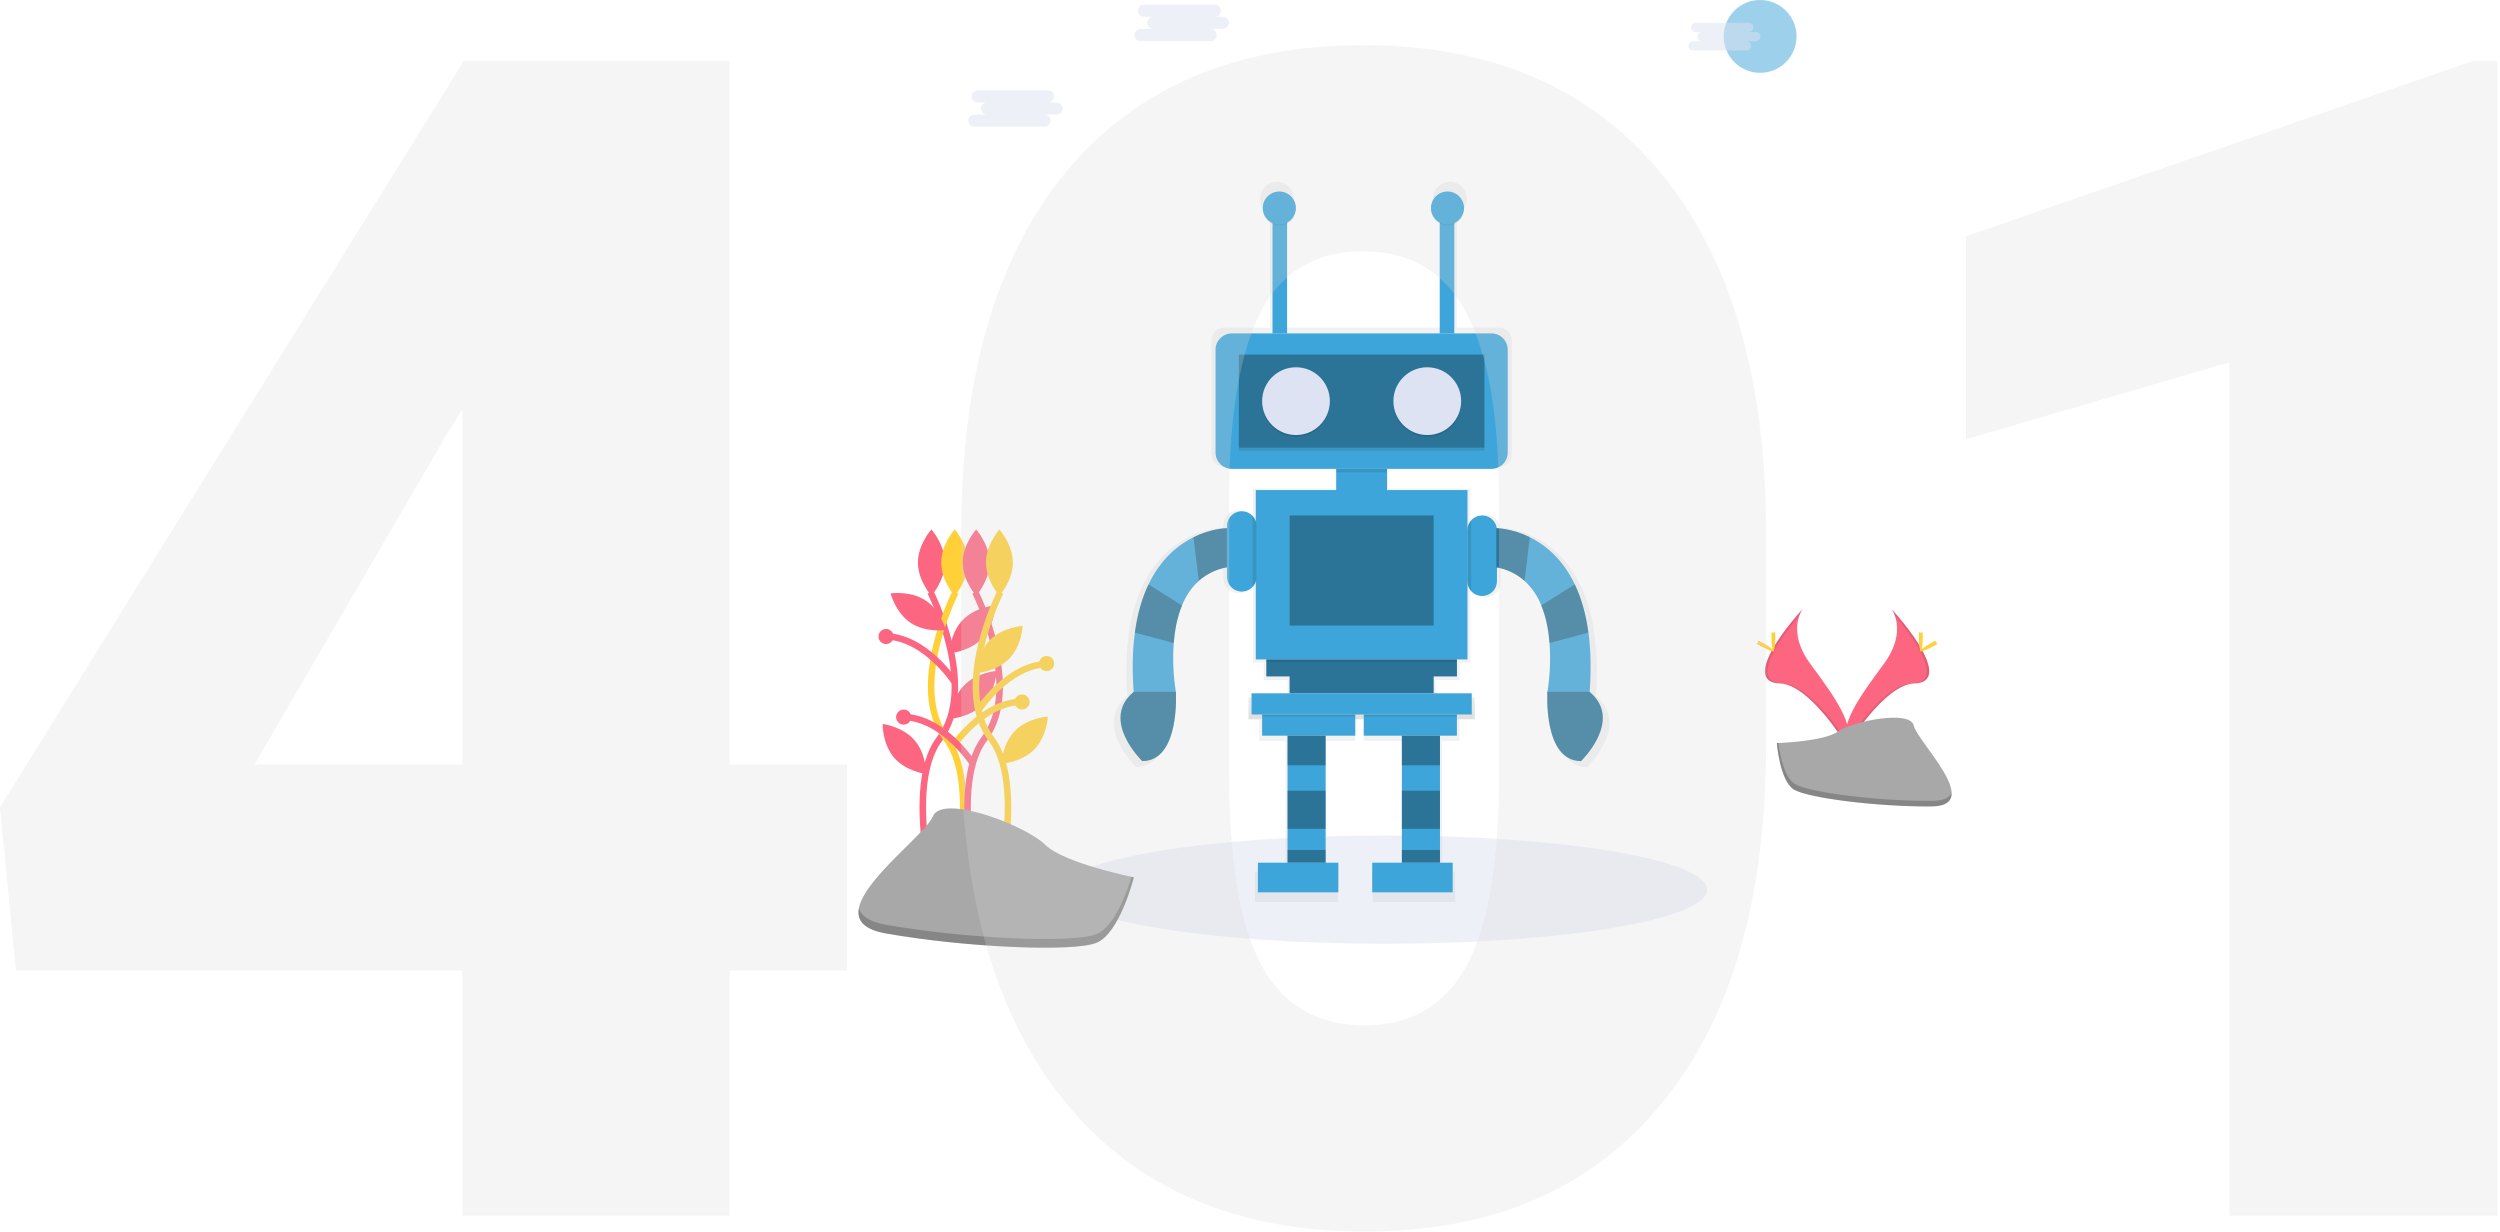 <svg width="765" height="377" viewBox="0 0 765 377" fill="none" xmlns="http://www.w3.org/2000/svg">
<path opacity="0.5" d="M423.731 288.795C478.214 288.795 522.382 281.377 522.382 272.225C522.382 263.074 478.214 255.655 423.731 255.655C369.248 255.655 325.081 263.074 325.081 272.225C325.081 281.377 369.248 288.795 423.731 288.795Z" fill="#DEE3F3"/>
<path opacity="0.5" d="M538.597 22.289C544.752 22.289 549.741 17.299 549.741 11.144C549.741 4.99 544.752 0 538.597 0C532.442 0 527.453 4.99 527.453 11.144C527.453 17.299 532.442 22.289 538.597 22.289Z" fill="#3DA5D9"/>
<path opacity="0.5" d="M323.416 31.348H320.765C321.242 31.326 321.693 31.121 322.023 30.776C322.354 30.43 322.538 29.971 322.538 29.493C322.538 29.015 322.354 28.555 322.023 28.209C321.693 27.864 321.242 27.659 320.765 27.637H299.289C299.039 27.626 298.788 27.665 298.553 27.753C298.318 27.841 298.103 27.976 297.922 28.15C297.74 28.323 297.596 28.532 297.497 28.762C297.398 28.993 297.347 29.241 297.347 29.493C297.347 29.744 297.398 29.992 297.497 30.223C297.596 30.454 297.74 30.662 297.922 30.835C298.103 31.009 298.318 31.144 298.553 31.232C298.788 31.32 299.039 31.36 299.289 31.348H301.941C301.463 31.37 301.012 31.575 300.682 31.92C300.352 32.266 300.168 32.726 300.168 33.203C300.168 33.681 300.352 34.141 300.682 34.487C301.012 34.832 301.463 35.037 301.941 35.059H298.23C297.979 35.048 297.728 35.087 297.493 35.175C297.258 35.263 297.043 35.398 296.862 35.572C296.68 35.745 296.536 35.953 296.437 36.184C296.338 36.415 296.288 36.663 296.288 36.914C296.288 37.166 296.338 37.414 296.437 37.645C296.536 37.876 296.68 38.084 296.862 38.257C297.043 38.431 297.258 38.566 297.493 38.654C297.728 38.742 297.979 38.781 298.23 38.77H319.69C320.167 38.748 320.618 38.543 320.948 38.198C321.278 37.852 321.463 37.392 321.463 36.914C321.463 36.437 321.278 35.977 320.948 35.631C320.618 35.286 320.167 35.081 319.69 35.059H323.401C323.878 35.037 324.329 34.832 324.659 34.487C324.989 34.141 325.174 33.681 325.174 33.203C325.174 32.726 324.989 32.266 324.659 31.92C324.329 31.575 323.878 31.37 323.401 31.348H323.416Z" fill="#DEE3F3"/>
<path opacity="0.5" d="M537.183 9.803H535.163C535.525 9.784 535.866 9.627 536.115 9.364C536.365 9.102 536.504 8.753 536.504 8.391C536.504 8.028 536.365 7.68 536.115 7.417C535.866 7.154 535.525 6.997 535.163 6.978H518.821C518.459 6.997 518.118 7.154 517.869 7.417C517.619 7.68 517.48 8.028 517.48 8.391C517.48 8.753 517.619 9.102 517.869 9.364C518.118 9.627 518.459 9.784 518.821 9.803H520.844C520.652 9.793 520.46 9.822 520.28 9.889C520.1 9.955 519.936 10.057 519.796 10.19C519.657 10.322 519.546 10.481 519.471 10.657C519.395 10.834 519.356 11.024 519.356 11.215C519.356 11.407 519.395 11.597 519.471 11.774C519.546 11.95 519.657 12.109 519.796 12.241C519.936 12.373 520.1 12.476 520.28 12.542C520.46 12.609 520.652 12.638 520.844 12.628H518.019C517.657 12.647 517.317 12.804 517.067 13.066C516.818 13.329 516.679 13.678 516.679 14.04C516.679 14.402 516.818 14.751 517.067 15.014C517.317 15.276 517.657 15.434 518.019 15.452H534.366C534.557 15.462 534.749 15.433 534.929 15.367C535.109 15.3 535.274 15.198 535.413 15.066C535.552 14.934 535.663 14.775 535.739 14.598C535.815 14.422 535.854 14.232 535.854 14.04C535.854 13.848 535.815 13.658 535.739 13.482C535.663 13.306 535.552 13.146 535.413 13.014C535.274 12.882 535.109 12.78 534.929 12.713C534.749 12.647 534.557 12.618 534.366 12.628H537.19C537.382 12.638 537.574 12.609 537.754 12.542C537.934 12.476 538.099 12.373 538.238 12.241C538.377 12.109 538.488 11.95 538.564 11.774C538.639 11.597 538.678 11.407 538.678 11.215C538.678 11.024 538.639 10.834 538.564 10.657C538.488 10.481 538.377 10.322 538.238 10.19C538.099 10.057 537.934 9.955 537.754 9.889C537.574 9.822 537.382 9.793 537.19 9.803H537.183Z" fill="#DEE3F3"/>
<path opacity="0.5" d="M374.283 5.145H371.632C371.882 5.156 372.133 5.116 372.368 5.028C372.603 4.94 372.818 4.805 372.999 4.632C373.181 4.459 373.325 4.25 373.424 4.019C373.523 3.789 373.574 3.54 373.574 3.289C373.574 3.038 373.523 2.79 373.424 2.559C373.325 2.328 373.181 2.12 372.999 1.946C372.818 1.773 372.603 1.638 372.368 1.55C372.133 1.462 371.882 1.422 371.632 1.434H350.156C349.905 1.422 349.655 1.462 349.42 1.55C349.185 1.638 348.97 1.773 348.788 1.946C348.607 2.12 348.462 2.328 348.364 2.559C348.265 2.79 348.214 3.038 348.214 3.289C348.214 3.54 348.265 3.789 348.364 4.019C348.462 4.25 348.607 4.459 348.788 4.632C348.97 4.805 349.185 4.94 349.42 5.028C349.655 5.116 349.905 5.156 350.156 5.145H352.807C352.33 5.166 351.879 5.371 351.549 5.717C351.219 6.062 351.034 6.522 351.034 7C351.034 7.478 351.219 7.938 351.549 8.283C351.879 8.629 352.33 8.834 352.807 8.855H349.096C348.845 8.844 348.595 8.884 348.36 8.972C348.125 9.06 347.91 9.195 347.729 9.368C347.547 9.541 347.403 9.75 347.304 9.981C347.205 10.211 347.154 10.46 347.154 10.711C347.154 10.962 347.205 11.21 347.304 11.441C347.403 11.672 347.547 11.88 347.729 12.054C347.91 12.227 348.125 12.362 348.36 12.45C348.595 12.538 348.845 12.578 349.096 12.566H370.557C371.034 12.545 371.485 12.34 371.815 11.994C372.145 11.649 372.329 11.189 372.329 10.711C372.329 10.233 372.145 9.773 371.815 9.428C371.485 9.082 371.034 8.877 370.557 8.855H374.268C374.745 8.834 375.196 8.629 375.526 8.283C375.856 7.938 376.04 7.478 376.04 7C376.04 6.522 375.856 6.062 375.526 5.717C375.196 5.371 374.745 5.166 374.268 5.145H374.283Z" fill="#DEE3F3"/>
<path d="M439.3 208.114H446.621V203.578V202.788H386.699V203.578V208.114H394.021V213.443H382.036V220.098H451.284V213.443H439.3V208.114Z" fill="url(#paint0_linear)"/>
<path d="M488.355 212.992C488.879 205.825 488.694 199.655 487.969 194.341C487.149 188.226 485.626 183.251 483.696 179.204C479.842 171.112 474.351 166.723 469.53 164.338C466.303 162.701 462.776 161.738 459.164 161.509C459.006 160.401 458.454 159.388 457.61 158.654C456.765 157.92 455.685 157.515 454.566 157.512C453.447 157.51 452.365 157.911 451.517 158.641C450.669 159.371 450.113 160.383 449.95 161.49V149.521H424.648V142.862H458.744C459.766 142.862 460.746 142.456 461.469 141.733C462.192 141.01 462.598 140.03 462.598 139.008V104.107C462.598 103.085 462.192 102.105 461.469 101.382C460.746 100.659 459.766 100.253 458.744 100.253H445.8V65.849C446.711 65.438 447.483 64.772 448.025 63.933C448.567 63.094 448.856 62.116 448.856 61.117C448.856 61.067 448.856 61.017 448.856 60.963C448.856 60.909 448.856 60.863 448.856 60.809C448.856 59.429 448.308 58.106 447.332 57.13C446.357 56.154 445.034 55.606 443.654 55.606C442.274 55.606 440.951 56.154 439.975 57.13C439 58.106 438.452 59.429 438.452 60.809C438.452 60.859 438.452 60.909 438.452 60.963C438.452 61.017 438.452 61.063 438.452 61.117C438.451 62.059 438.707 62.983 439.192 63.791C439.676 64.599 440.372 65.26 441.203 65.703V100.25H393.219V65.703C394.05 65.26 394.745 64.599 395.23 63.791C395.715 62.983 395.971 62.059 395.97 61.117C395.97 61.067 395.97 61.017 395.97 60.963C395.97 60.909 395.97 60.863 395.97 60.809C395.97 59.429 395.422 58.106 394.447 57.13C393.471 56.154 392.148 55.606 390.768 55.606C389.388 55.606 388.065 56.154 387.089 57.13C386.114 58.106 385.566 59.429 385.566 60.809C385.566 60.859 385.566 60.909 385.566 60.963C385.566 61.017 385.566 61.063 385.566 61.117C385.566 62.116 385.855 63.094 386.397 63.933C386.939 64.772 387.711 65.438 388.622 65.849V100.246H374.575C373.553 100.246 372.573 100.652 371.851 101.374C371.128 102.097 370.722 103.077 370.722 104.099V138.997C370.722 140.019 371.128 140.999 371.851 141.722C372.573 142.444 373.553 142.85 374.575 142.85H408.671V149.509H383.369V159.32C383.157 158.697 382.814 158.125 382.363 157.644L382.252 157.532C381.6 156.88 380.77 156.437 379.866 156.257C378.962 156.077 378.025 156.169 377.174 156.522C376.323 156.875 375.595 157.472 375.083 158.238C374.571 159.004 374.298 159.905 374.298 160.827V161.494C374.298 161.494 369.512 161.494 363.789 164.326C358.969 166.711 353.481 171.1 349.624 179.193C347.697 183.239 346.156 188.218 345.35 194.33C344.634 199.64 344.445 205.813 344.965 212.981C334.279 221.844 347.662 234.738 347.662 234.738C358.626 234.738 358.383 216.537 358.26 213.431H358.314C358.314 213.431 358.283 213.277 358.237 212.992C357.437 207.908 357.216 202.75 357.578 197.617C357.882 193.698 358.633 189.551 360.175 185.821C361.327 182.881 363.129 180.24 365.446 178.095C367.948 175.878 371.017 174.401 374.31 173.829V176.823C374.31 177.926 374.701 178.993 375.414 179.835C376.128 180.677 377.117 181.238 378.205 181.419C379.293 181.599 380.41 181.388 381.357 180.823C382.304 180.257 383.02 179.374 383.377 178.33V202.796H449.939V178.831C450.074 179.758 450.487 180.623 451.122 181.312L451.249 181.447C451.901 182.105 452.734 182.554 453.643 182.737C454.551 182.919 455.493 182.826 456.348 182.471C457.204 182.115 457.934 181.512 458.445 180.74C458.956 179.967 459.225 179.06 459.218 178.133V173.863C462.435 174.462 465.428 175.927 467.873 178.102C470.19 180.247 471.993 182.889 473.145 185.829C474.686 189.563 475.434 193.705 475.742 197.624C476.104 202.758 475.882 207.916 475.083 213C475.037 213.285 475.006 213.439 475.006 213.439H475.06C474.937 216.545 474.694 234.745 485.657 234.745C485.657 234.749 499.041 221.863 488.355 212.992Z" fill="url(#paint1_linear)"/>
<path d="M385.366 220.711V226.761H393.358V236.079V244.071V256.055V262.714V266.71H384.032V276.028H409.334V266.71H405.342V262.714V256.055V244.071V236.079V226.761H414.66V220.711V220.102H385.366V220.711Z" fill="url(#paint2_linear)"/>
<path d="M417.327 220.711V226.761H429.311V236.079V244.071V256.055V262.714V266.71H419.989V276.028H445.292V266.71H441.296V262.714V256.055V244.071V236.079V226.761H446.621V220.711V220.102H417.327V220.711Z" fill="url(#paint3_linear)"/>
<path d="M456.367 102.018H376.957C374.197 102.018 371.959 104.256 371.959 107.016V138.484C371.959 141.244 374.197 143.482 376.957 143.482H456.367C459.127 143.482 461.365 141.244 461.365 138.484V107.016C461.365 104.256 459.127 102.018 456.367 102.018Z" fill="#3DA5D9"/>
<path opacity="0.1" d="M454.236 137.12H379.084V137.898H454.236V137.12Z" fill="black"/>
<path opacity="0.3" d="M454.236 108.496H379.084V137.001H454.236V108.496Z" fill="black"/>
<path opacity="0.1" d="M396.575 133.709C402.3 133.709 406.941 129.068 406.941 123.344C406.941 117.619 402.3 112.978 396.575 112.978C390.85 112.978 386.209 117.619 386.209 123.344C386.209 129.068 390.85 133.709 396.575 133.709Z" fill="black"/>
<path d="M396.575 133.116C402.3 133.116 406.941 128.475 406.941 122.75C406.941 117.025 402.3 112.384 396.575 112.384C390.85 112.384 386.209 117.025 386.209 122.75C386.209 128.475 390.85 133.116 396.575 133.116Z" fill="#DEE3F3"/>
<path opacity="0.1" d="M436.744 133.709C442.469 133.709 447.11 129.068 447.11 123.344C447.11 117.619 442.469 112.978 436.744 112.978C431.019 112.978 426.378 117.619 426.378 123.344C426.378 129.068 431.019 133.709 436.744 133.709Z" fill="black"/>
<path d="M436.744 133.116C442.469 133.116 447.11 128.475 447.11 122.75C447.11 117.025 442.469 112.384 436.744 112.384C431.019 112.384 426.378 117.025 426.378 122.75C426.378 128.475 431.019 133.116 436.744 133.116Z" fill="#DEE3F3"/>
<path d="M424.433 143.483H408.884V152.554H424.433V143.483Z" fill="#3DA5D9"/>
<path d="M449.053 149.96H384.267V201.79H449.053V149.96Z" fill="#3DA5D9"/>
<path d="M445.816 201.79V206.973H438.687V212.156H394.63V206.973H387.508V201.79H445.816Z" fill="#3DA5D9"/>
<path opacity="0.3" d="M445.816 201.79V206.973H438.687V212.156H394.63V206.973H387.508V201.79H445.816Z" fill="black"/>
<path d="M450.352 212.155H382.973V218.633H450.352V212.155Z" fill="#3DA5D9"/>
<path d="M414.714 218.638H386.209V225.115H414.714V218.638Z" fill="#3DA5D9"/>
<path d="M445.812 218.638H417.308V225.115H445.812V218.638Z" fill="#3DA5D9"/>
<path d="M409.535 263.986H384.915V273.057H409.535V263.986Z" fill="#3DA5D9"/>
<path d="M393.986 234.183V241.959V253.62V260.098V263.986H405.647V260.098V253.62V241.959V234.183V225.111H393.986V234.183Z" fill="#3DA5D9"/>
<path d="M428.968 225.111V234.183V241.959V253.62V260.098V263.986H440.633V260.098V253.62V241.959V234.183V225.111H428.968Z" fill="#3DA5D9"/>
<path d="M444.521 263.986H419.901V273.057H444.521V263.986Z" fill="#3DA5D9"/>
<path d="M384.514 160.973V176.522C384.514 176.638 384.514 176.757 384.514 176.869C384.418 178.033 383.876 179.116 383.002 179.891C382.127 180.666 380.987 181.073 379.82 181.028C378.652 180.984 377.547 180.49 376.735 179.651C375.922 178.811 375.465 177.69 375.458 176.522V160.973C375.457 160.076 375.723 159.199 376.221 158.454C376.719 157.708 377.427 157.126 378.255 156.783C379.084 156.44 379.995 156.35 380.875 156.525C381.754 156.7 382.562 157.132 383.196 157.767L383.304 157.879C384.007 158.63 384.433 159.6 384.51 160.626C384.506 160.738 384.514 160.857 384.514 160.973Z" fill="#3DA5D9"/>
<path d="M458.07 162.268V177.821C458.072 178.719 457.808 179.598 457.309 180.345C456.811 181.093 456.102 181.675 455.272 182.019C454.442 182.363 453.528 182.452 452.647 182.275C451.766 182.098 450.958 181.664 450.325 181.027L450.201 180.896C449.424 180.058 448.993 178.956 448.995 177.813V162.268C448.995 161.065 449.473 159.911 450.324 159.061C451.174 158.21 452.328 157.732 453.531 157.732C454.734 157.732 455.887 158.21 456.738 159.061C457.588 159.911 458.066 161.065 458.066 162.268H458.07Z" fill="#3DA5D9"/>
<path d="M375.443 161.621V173.605C372.244 174.162 369.262 175.596 366.83 177.748C364.571 179.838 362.815 182.412 361.693 185.278C360.194 188.908 359.466 192.942 359.169 196.757C358.801 201.906 359.042 207.079 359.886 212.171H346.934C346.383 205.008 346.549 198.865 347.273 193.586C348.075 187.636 349.555 182.796 351.431 178.858C355.185 170.985 360.526 166.711 365.215 164.392C370.788 161.621 375.443 161.621 375.443 161.621Z" fill="#3DA5D9"/>
<path d="M349.528 232.888C349.528 232.888 336.507 220.353 346.903 211.721H359.817C359.817 211.721 361.188 232.888 349.528 232.888Z" fill="#3DA5D9"/>
<path opacity="0.3" d="M349.528 232.888C349.528 232.888 336.507 220.353 346.903 211.721H359.817C359.817 211.721 361.188 232.888 349.528 232.888Z" fill="black"/>
<path opacity="0.3" d="M438.687 157.736H394.633V191.424H438.687V157.736Z" fill="black"/>
<path opacity="0.3" d="M405.647 225.111H393.986V234.183H405.647V225.111Z" fill="black"/>
<path opacity="0.3" d="M405.647 241.959H393.986V253.62H405.647V241.959Z" fill="black"/>
<path opacity="0.3" d="M405.647 260.098H393.986V263.986H405.647V260.098Z" fill="black"/>
<path opacity="0.3" d="M440.629 225.111H428.968V234.183H440.629V225.111Z" fill="black"/>
<path opacity="0.3" d="M440.629 241.959H428.968V253.62H440.629V241.959Z" fill="black"/>
<path opacity="0.3" d="M440.629 260.098H428.968V263.986H440.629V260.098Z" fill="black"/>
<path opacity="0.3" d="M375.443 161.621V173.605C372.243 174.162 369.262 175.596 366.83 177.748L365.219 164.365C370.788 161.621 375.443 161.621 375.443 161.621Z" fill="black"/>
<path opacity="0.3" d="M361.693 185.278C360.194 188.908 359.466 192.942 359.169 196.757L347.27 193.57C348.071 187.621 349.551 182.78 351.427 178.842L361.693 185.278Z" fill="black"/>
<path d="M457.881 161.621V173.605C461.086 174.159 464.073 175.593 466.509 177.748C468.764 179.835 470.517 182.405 471.638 185.266C473.137 188.896 473.866 192.931 474.162 196.746C474.531 201.894 474.29 207.068 473.446 212.16H486.401C486.952 204.996 486.787 198.854 486.062 193.574C485.261 187.624 483.781 182.784 481.904 178.846C478.151 170.973 472.81 166.7 468.12 164.38C462.536 161.621 457.881 161.621 457.881 161.621Z" fill="#3DA5D9"/>
<path d="M483.796 232.888C483.796 232.888 496.817 220.353 486.421 211.721H473.504C473.504 211.721 472.135 232.888 483.796 232.888Z" fill="#3DA5D9"/>
<path opacity="0.3" d="M483.796 232.888C483.796 232.888 496.817 220.353 486.421 211.721H473.504C473.504 211.721 472.135 232.888 483.796 232.888Z" fill="black"/>
<path opacity="0.3" d="M457.881 161.621V173.605C461.086 174.159 464.073 175.593 466.509 177.748L468.12 164.365C462.536 161.621 457.881 161.621 457.881 161.621Z" fill="black"/>
<path opacity="0.3" d="M471.623 185.278C473.122 188.908 473.85 192.942 474.147 196.757L486.047 193.57C485.245 187.621 483.765 182.78 481.889 178.842L471.623 185.278Z" fill="black"/>
<path opacity="0.1" d="M424.433 143.483H408.884V144.558H424.433V143.483Z" fill="black"/>
<path opacity="0.1" d="M450.205 159.197V180.896C449.428 180.058 448.997 178.957 448.999 177.813V162.268C448.999 161.129 449.43 160.032 450.205 159.197Z" fill="black"/>
<path opacity="0.1" d="M384.499 160.627V176.869C384.421 177.896 383.996 178.865 383.292 179.617V157.879C383.996 158.631 384.421 159.6 384.499 160.627Z" fill="black"/>
<path opacity="0.1" d="M445.816 201.79H387.508V202.557H445.816V201.79Z" fill="black"/>
<path opacity="0.1" d="M414.714 218.638H386.209V219.231H414.714V218.638Z" fill="black"/>
<path opacity="0.1" d="M445.812 218.638H417.308V219.231H445.812V218.638Z" fill="black"/>
<path d="M393.851 63.648H389.389V102.022H393.851V63.648Z" fill="#3DA5D9"/>
<path d="M445.014 63.648H440.552V102.022H445.014V63.648Z" fill="#3DA5D9"/>
<path opacity="0.1" d="M391.473 69.001C394.266 69.001 396.529 66.737 396.529 63.945C396.529 61.153 394.266 58.889 391.473 58.889C388.681 58.889 386.417 61.153 386.417 63.945C386.417 66.737 388.681 69.001 391.473 69.001Z" fill="black"/>
<path d="M391.473 68.704C394.266 68.704 396.529 66.441 396.529 63.649C396.529 60.856 394.266 58.593 391.473 58.593C388.681 58.593 386.417 60.856 386.417 63.649C386.417 66.441 388.681 68.704 391.473 68.704Z" fill="#3DA5D9"/>
<path opacity="0.1" d="M442.933 69.001C445.726 69.001 447.989 66.737 447.989 63.945C447.989 61.153 445.726 58.889 442.933 58.889C440.141 58.889 437.877 61.153 437.877 63.945C437.877 66.737 440.141 69.001 442.933 69.001Z" fill="black"/>
<path d="M442.933 68.704C445.726 68.704 447.989 66.441 447.989 63.649C447.989 60.856 445.726 58.593 442.933 58.593C440.141 58.593 437.877 60.856 437.877 63.649C437.877 66.441 440.141 68.704 442.933 68.704Z" fill="#3DA5D9"/>
<path d="M284.723 181.216C284.723 181.216 299.52 210.264 287.463 226.156C275.405 242.048 288.557 285.346 288.557 285.346" stroke="#FC6681" stroke-width="2" stroke-miterlimit="10"/>
<path d="M289.104 172.152C289.104 177.748 285.008 182.295 285.008 182.295C285.008 182.295 280.885 177.748 280.885 172.152C280.885 166.557 285.008 162.014 285.008 162.014C285.008 162.014 289.104 166.572 289.104 172.152Z" fill="#FC6681"/>
<path d="M292.395 181.216C292.395 181.216 277.598 210.264 289.655 226.156C301.713 242.048 288.561 285.346 288.561 285.346" stroke="#FFD037" stroke-width="2" stroke-miterlimit="10"/>
<path d="M288.01 172.152C288.01 177.751 292.122 182.291 292.122 182.291C292.122 182.291 296.234 177.751 296.234 172.152C296.234 166.553 292.122 162.014 292.122 162.014C292.122 162.014 288.01 166.572 288.01 172.152Z" fill="#FFD037"/>
<path d="M298.422 181.216C298.422 181.216 313.22 210.264 301.162 226.156C289.104 242.048 302.256 285.346 302.256 285.346" stroke="#FC6681" stroke-width="2" stroke-miterlimit="10"/>
<path d="M302.807 172.152C302.807 177.751 298.696 182.291 298.696 182.291C298.696 182.291 294.588 177.748 294.588 172.152C294.588 166.557 298.7 162.014 298.7 162.014C298.7 162.014 302.807 166.572 302.807 172.152Z" fill="#FC6681"/>
<path d="M300.503 195.428C296.623 199.462 290.511 199.886 290.511 199.886C290.511 199.886 290.696 193.767 294.577 189.728C298.457 185.69 304.569 185.27 304.569 185.27C304.569 185.27 304.384 191.393 300.503 195.428Z" fill="#FC6681"/>
<path d="M300.889 215.466C297.008 219.501 290.896 219.925 290.896 219.925C290.896 219.925 291.081 213.805 294.962 209.767C298.842 205.728 304.954 205.308 304.954 205.308C304.954 205.308 304.769 211.432 300.889 215.466Z" fill="#FC6681"/>
<path d="M279.837 226.491C283.509 230.729 283.378 236.841 283.378 236.841C283.378 236.841 277.297 236.109 273.629 231.882C269.96 227.654 270.087 221.531 270.087 221.531C270.087 221.531 276.164 222.263 279.837 226.491Z" fill="#FC6681"/>
<path d="M283.243 183.755C287.91 186.838 289.409 192.784 289.409 192.784C289.409 192.784 283.355 193.701 278.689 190.611C274.022 187.52 272.523 181.582 272.523 181.582C272.523 181.582 278.573 180.665 283.243 183.755Z" fill="#FC6681"/>
<path d="M306.095 181.216C306.095 181.216 291.297 210.264 303.355 226.156C315.413 242.048 302.261 285.346 302.261 285.346" stroke="#FFD037" stroke-width="2" stroke-miterlimit="10"/>
<path d="M301.713 172.152C301.713 177.748 305.817 182.295 305.817 182.295C305.817 182.295 309.929 177.755 309.929 172.156C309.929 166.557 305.817 162.014 305.817 162.014C305.817 162.014 301.713 166.572 301.713 172.152Z" fill="#FFD037"/>
<path d="M302.892 195.859C298.962 199.848 298.704 205.967 298.704 205.967C298.704 205.967 304.819 205.62 308.75 201.632C312.68 197.644 312.939 191.524 312.939 191.524C312.939 191.524 306.823 191.871 302.892 195.859Z" fill="#FFD037"/>
<path d="M310.599 223.605C306.669 227.593 306.411 233.712 306.411 233.712C306.411 233.712 312.526 233.366 316.457 229.377C320.387 225.389 320.646 219.269 320.646 219.269C320.646 219.269 314.53 219.616 310.599 223.605Z" fill="#FFD037"/>
<path d="M299.266 217.505C299.266 217.505 308.175 203.463 320.676 203.162" stroke="#FFD037" stroke-width="2" stroke-miterlimit="10"/>
<path d="M292.33 209.027C292.33 209.027 283.417 194.989 270.916 194.703" stroke="#FC6681" stroke-width="2" stroke-miterlimit="10"/>
<path d="M291.174 229.065C291.174 229.065 300.083 215.023 312.584 214.722" stroke="#FFD037" stroke-width="2" stroke-miterlimit="10"/>
<path d="M320.264 205.366C321.541 205.366 322.576 204.331 322.576 203.054C322.576 201.777 321.541 200.742 320.264 200.742C318.987 200.742 317.952 201.777 317.952 203.054C317.952 204.331 318.987 205.366 320.264 205.366Z" fill="#FFD037"/>
<path d="M271.131 197.081C272.408 197.081 273.444 196.046 273.444 194.769C273.444 193.492 272.408 192.457 271.131 192.457C269.855 192.457 268.819 193.492 268.819 194.769C268.819 196.046 269.855 197.081 271.131 197.081Z" fill="#FC6681"/>
<path d="M297.725 233.689C297.725 233.689 288.811 219.651 276.311 219.366" stroke="#FC6681" stroke-width="2" stroke-miterlimit="10"/>
<path d="M276.526 221.744C277.803 221.744 278.839 220.709 278.839 219.432C278.839 218.155 277.803 217.12 276.526 217.12C275.25 217.12 274.214 218.155 274.214 219.432C274.214 220.709 275.25 221.744 276.526 221.744Z" fill="#FC6681"/>
<path d="M312.75 217.119C314.027 217.119 315.062 216.084 315.062 214.807C315.062 213.53 314.027 212.495 312.75 212.495C311.473 212.495 310.438 213.53 310.438 214.807C310.438 216.084 311.473 217.119 312.75 217.119Z" fill="#FFD037"/>
<path d="M346.957 268.464C346.957 268.464 325.493 264.171 319.767 258.444C314.041 252.718 288.284 242.703 285.421 249.859C282.557 257.015 246.785 281.342 271.112 285.646C295.44 289.951 328.353 291.369 335.509 288.51C342.665 285.65 346.957 268.464 346.957 268.464Z" fill="#A8A8A8"/>
<path opacity="0.2" d="M271.113 282.976C295.44 287.269 328.353 288.698 335.509 285.839C340.958 283.658 344.757 273.188 346.241 268.313L346.958 268.464C346.958 268.464 342.665 285.635 335.509 288.502C328.353 291.369 295.432 289.932 271.113 285.639C264.091 284.398 262.084 281.488 262.839 277.804C263.429 280.205 265.887 282.055 271.113 282.976Z" fill="black"/>
<path d="M578.793 186.326C578.793 186.326 583.938 193.05 576.42 203.208C568.901 213.366 562.705 221.936 565.21 228.256C565.21 228.256 576.551 209.397 585.784 209.135C595.017 208.873 588.951 197.667 578.793 186.326Z" fill="#FC6681"/>
<path opacity="0.1" d="M578.793 186.326C579.242 186.975 579.596 187.685 579.845 188.434C588.851 199.016 593.652 208.892 584.993 209.139C576.928 209.37 567.267 223.782 564.955 227.431C565.031 227.712 565.122 227.989 565.229 228.26C565.229 228.26 576.57 209.401 585.803 209.139C595.036 208.877 588.951 197.667 578.793 186.326Z" fill="black"/>
<path d="M588.358 194.896C588.358 197.262 588.092 199.181 587.764 199.181C587.437 199.181 587.171 197.254 587.171 194.896C587.171 192.538 587.502 193.644 587.83 193.644C588.157 193.644 588.358 192.53 588.358 194.896Z" fill="#FFD037"/>
<path d="M591.637 197.725C589.56 198.857 587.745 199.543 587.591 199.266C587.437 198.988 588.994 197.825 591.059 196.692C593.125 195.559 592.319 196.383 592.474 196.673C592.628 196.962 593.714 196.592 591.637 197.725Z" fill="#FFD037"/>
<path d="M551.63 186.326C551.63 186.326 546.485 193.05 554.004 203.208C561.522 213.366 567.718 221.936 565.214 228.256C565.214 228.256 553.873 209.397 544.64 209.135C535.407 208.873 541.472 197.667 551.63 186.326Z" fill="#FC6681"/>
<path opacity="0.1" d="M551.63 186.326C551.181 186.975 550.827 187.685 550.578 188.434C541.572 199.016 536.77 208.892 545.429 209.139C553.495 209.37 563.156 223.782 565.468 227.431C565.392 227.712 565.301 227.989 565.194 228.26C565.194 228.26 553.853 209.401 544.62 209.139C535.387 208.877 541.472 197.667 551.63 186.326Z" fill="black"/>
<path d="M542.065 194.896C542.065 197.262 542.331 199.181 542.659 199.181C542.986 199.181 543.252 197.254 543.252 194.896C543.252 192.538 542.921 193.644 542.593 193.644C542.266 193.644 542.065 192.53 542.065 194.896Z" fill="#FFD037"/>
<path d="M538.786 197.725C540.863 198.857 542.678 199.543 542.832 199.266C542.987 198.988 541.43 197.825 539.364 196.692C537.299 195.559 538.104 196.383 537.95 196.673C537.796 196.962 536.709 196.592 538.786 197.725Z" fill="#FFD037"/>
<path d="M543.703 227.381C543.703 227.381 558.084 226.938 562.416 223.851C566.747 220.765 584.535 217.081 585.61 222.029C586.685 226.976 607.221 246.645 590.986 246.776C574.751 246.907 553.264 244.248 548.936 241.612C544.609 238.976 543.703 227.381 543.703 227.381Z" fill="#A8A8A8"/>
<path opacity="0.2" d="M591.279 245.058C575.044 245.189 553.557 242.53 549.229 239.894C545.934 237.886 544.605 230.688 544.185 227.366H543.703C543.703 227.366 544.613 238.965 548.94 241.597C553.268 244.229 574.759 246.892 590.99 246.761C595.676 246.722 597.294 245.058 597.205 242.587C596.554 244.098 594.766 245.027 591.279 245.058Z" fill="black"/>
<g opacity="0.25">
<path d="M223.262 233.917H259.178V297.013H223.262V372H141.48V297.013H4.854L0 247.022L141.48 19.392V18.664H223.262V233.917ZM77.899 233.917H141.48V125.199L136.384 133.45L77.899 233.917Z" fill="#D8D8D8"/>
<path d="M540.439 227.608C540.439 275.334 529.68 312.14 508.163 338.025C486.808 363.911 456.635 376.854 417.645 376.854C378.332 376.854 347.916 363.83 326.399 337.783C304.882 311.736 294.123 275.011 294.123 227.608V163.056C294.123 115.33 304.801 78.524 326.156 52.639C347.673 26.753 378.008 13.81 417.16 13.81C456.311 13.81 486.646 26.834 508.163 52.881C529.68 78.929 540.439 115.734 540.439 163.299V227.608ZM458.657 152.621C458.657 127.221 455.341 108.292 448.708 95.835C442.074 83.216 431.558 76.906 417.16 76.906C403.084 76.906 392.811 82.731 386.34 94.379C380.03 106.027 376.633 123.662 376.147 147.282V237.558C376.147 263.928 379.464 283.262 386.097 295.557C392.73 307.691 403.246 313.758 417.645 313.758C431.558 313.758 441.832 307.853 448.465 296.042C455.098 284.07 458.495 265.384 458.657 239.984V152.621Z" fill="#D8D8D8"/>
<path d="M764.186 372H682.162V110.881L601.593 134.42V72.295L756.663 18.664H764.186V372Z" fill="#D8D8D8"/>
</g>
<defs>
<linearGradient id="paint0_linear" x1="416.66" y1="220.098" x2="416.66" y2="202.788" gradientUnits="userSpaceOnUse">
<stop stop-color="#808080" stop-opacity="0.25"/>
<stop offset="0.54" stop-color="#808080" stop-opacity="0.12"/>
<stop offset="1" stop-color="#808080" stop-opacity="0.1"/>
</linearGradient>
<linearGradient id="paint1_linear" x1="88252.7" y1="122393" x2="88252.7" y2="39118.6" gradientUnits="userSpaceOnUse">
<stop stop-color="#808080" stop-opacity="0.25"/>
<stop offset="0.54" stop-color="#808080" stop-opacity="0.12"/>
<stop offset="1" stop-color="#808080" stop-opacity="0.1"/>
</linearGradient>
<linearGradient id="paint2_linear" x1="14135.3" y1="40280.1" x2="14135.3" y2="32163.5" gradientUnits="userSpaceOnUse">
<stop stop-color="#808080" stop-opacity="0.25"/>
<stop offset="0.54" stop-color="#808080" stop-opacity="0.12"/>
<stop offset="1" stop-color="#808080" stop-opacity="0.1"/>
</linearGradient>
<linearGradient id="paint3_linear" x1="16050.3" y1="40280.1" x2="16050.3" y2="32163.5" gradientUnits="userSpaceOnUse">
<stop stop-color="#808080" stop-opacity="0.25"/>
<stop offset="0.54" stop-color="#808080" stop-opacity="0.12"/>
<stop offset="1" stop-color="#808080" stop-opacity="0.1"/>
</linearGradient>
</defs>
</svg>
